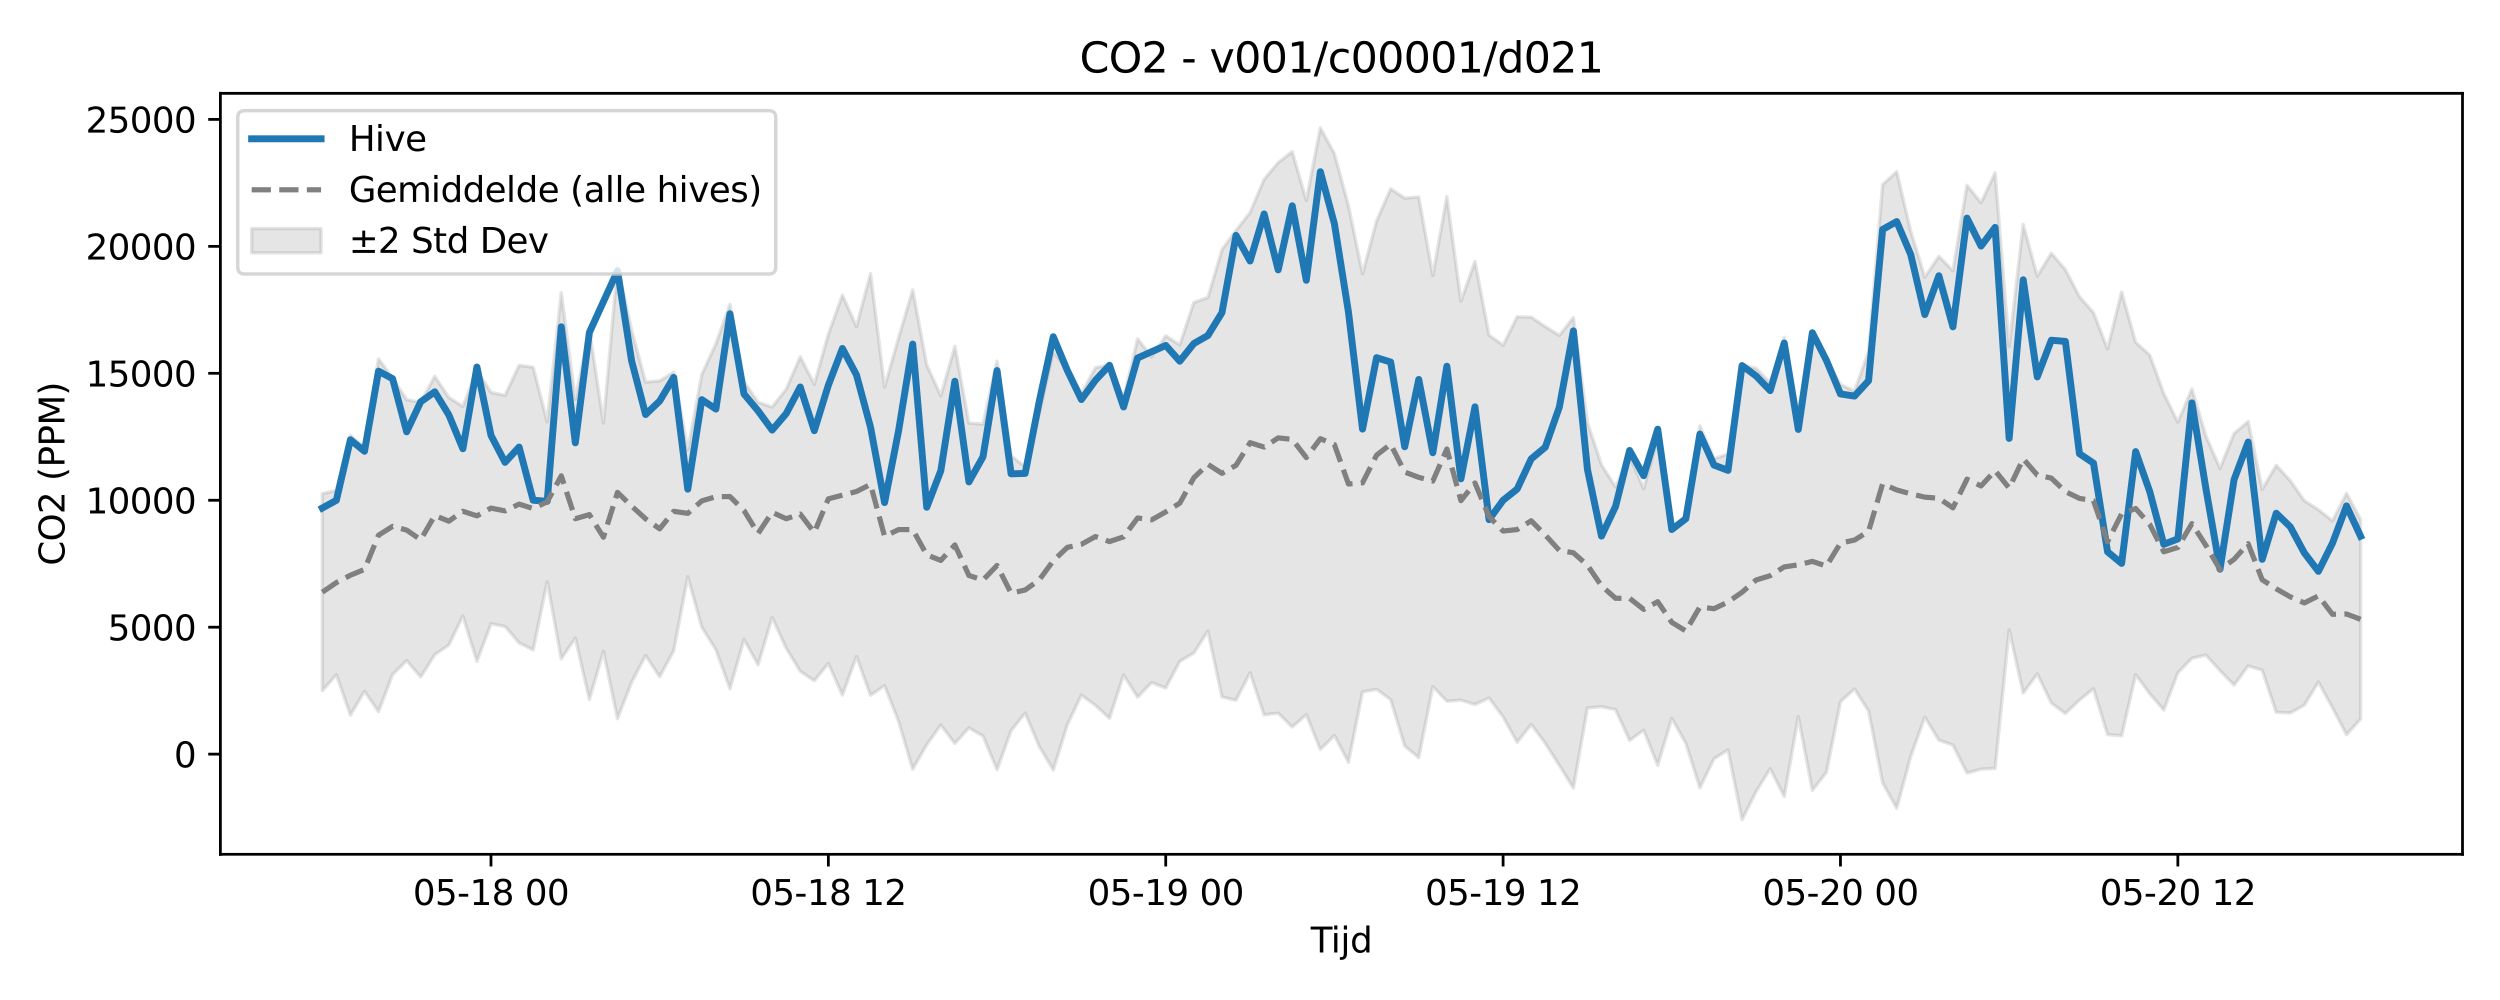 <?xml version="1.0" encoding="utf-8" standalone="no"?>
<!DOCTYPE svg PUBLIC "-//W3C//DTD SVG 1.1//EN"
  "http://www.w3.org/Graphics/SVG/1.1/DTD/svg11.dtd">
<svg xmlns:xlink="http://www.w3.org/1999/xlink" width="720pt" height="288pt" viewBox="0 0 720 288" xmlns="http://www.w3.org/2000/svg" version="1.1">
 <defs>
  <style type="text/css">*{stroke-linejoin: round; stroke-linecap: butt}</style>
 </defs>
 <g id="figure_1">
  <g id="patch_1">
   <path d="M 0 288 
L 720 288 
L 720 0 
L 0 0 
z
" style="fill: #ffffff"/>
  </g>
  <g id="axes_1">
   <g id="patch_2">
    <path d="M 63.47 246.04 
L 709.2 246.04 
L 709.2 26.88 
L 63.47 26.88 
z
" style="fill: #ffffff"/>
   </g>
   <g id="FillBetweenPolyCollection_1">
    <defs>
     <path id="m3f10336389" d="M 92.821 -145.824 
L 92.821 -89.055 
L 96.87 -93.659 
L 100.918 -82.068 
L 104.967 -88.889 
L 109.015 -83.044 
L 113.064 -93.699 
L 117.112 -97.769 
L 121.161 -93.007 
L 125.209 -99.449 
L 129.258 -102.237 
L 133.306 -110.585 
L 137.354 -97.53 
L 141.403 -108.329 
L 145.451 -107.587 
L 149.5 -102.848 
L 153.548 -100.839 
L 157.597 -120.483 
L 161.645 -98.254 
L 165.694 -104.23 
L 169.742 -86.56 
L 173.791 -100.439 
L 177.839 -81.02 
L 181.888 -91.46 
L 185.936 -99.202 
L 189.984 -93.084 
L 194.033 -100.635 
L 198.081 -121.901 
L 202.13 -107.332 
L 206.178 -100.878 
L 210.227 -89.664 
L 214.275 -103.794 
L 218.324 -96.547 
L 222.372 -110.166 
L 226.421 -101.303 
L 230.469 -94.665 
L 234.518 -91.937 
L 238.566 -96.917 
L 242.615 -87.817 
L 246.663 -98.923 
L 250.711 -87.777 
L 254.76 -90.524 
L 258.808 -80.199 
L 262.857 -66.461 
L 266.905 -73.517 
L 270.954 -79.181 
L 275.002 -73.886 
L 279.051 -78.369 
L 283.099 -76.031 
L 287.148 -66.316 
L 291.196 -77.562 
L 295.245 -82.614 
L 299.293 -73.052 
L 303.341 -66.254 
L 307.39 -79.234 
L 311.438 -87.808 
L 315.487 -84.859 
L 319.535 -81.122 
L 323.584 -93.588 
L 327.632 -87.216 
L 331.681 -91.41 
L 335.729 -89.843 
L 339.778 -97.516 
L 343.826 -99.936 
L 347.875 -106.224 
L 351.923 -87.286 
L 355.972 -86.328 
L 360.02 -94.248 
L 364.068 -82.12 
L 368.117 -82.609 
L 372.165 -78.605 
L 376.214 -82.175 
L 380.262 -72.155 
L 384.311 -76.164 
L 388.359 -68.456 
L 392.408 -88.748 
L 396.456 -89.458 
L 400.505 -86.519 
L 404.553 -73.166 
L 408.602 -69.797 
L 412.65 -90.266 
L 416.698 -86.031 
L 420.747 -86.37 
L 424.795 -85.11 
L 428.844 -86.986 
L 432.892 -81.545 
L 436.941 -74.192 
L 440.989 -79.374 
L 445.038 -73.929 
L 449.086 -67.56 
L 453.135 -61.059 
L 457.183 -84.101 
L 461.232 -84.454 
L 465.28 -83.622 
L 469.329 -74.751 
L 473.377 -77.722 
L 477.425 -67.595 
L 481.474 -81.113 
L 485.522 -73.929 
L 489.571 -61.102 
L 493.619 -69.465 
L 497.668 -72.034 
L 501.716 -51.922 
L 505.765 -60.014 
L 509.813 -66.614 
L 513.862 -58.599 
L 517.91 -81.599 
L 521.959 -60.363 
L 526.007 -65.543 
L 530.055 -85.899 
L 534.104 -89.575 
L 538.152 -83.207 
L 542.201 -62.55 
L 546.249 -55.211 
L 550.298 -70.146 
L 554.346 -81.474 
L 558.395 -74.827 
L 562.443 -73.436 
L 566.492 -65.36 
L 570.54 -66.485 
L 574.589 -66.693 
L 578.637 -106.612 
L 582.686 -88.374 
L 586.734 -93.929 
L 590.782 -85.542 
L 594.831 -82.501 
L 598.879 -86.371 
L 602.928 -89.632 
L 606.976 -76.45 
L 611.025 -76.111 
L 615.073 -93.694 
L 619.122 -88.212 
L 623.17 -83.514 
L 627.219 -94.234 
L 631.267 -98.406 
L 635.316 -99.361 
L 639.364 -94.85 
L 643.412 -90.69 
L 647.461 -96.217 
L 651.509 -94.987 
L 655.558 -82.861 
L 659.606 -82.663 
L 663.655 -84.932 
L 667.703 -91.57 
L 671.752 -84.173 
L 675.8 -76.395 
L 679.849 -80.91 
L 679.849 -138.381 
L 679.849 -138.381 
L 675.8 -145.929 
L 671.752 -137.996 
L 667.703 -141.203 
L 663.655 -143.785 
L 659.606 -149.553 
L 655.558 -153.973 
L 651.509 -147.088 
L 647.461 -166.603 
L 643.412 -163.147 
L 639.364 -153.09 
L 635.316 -162.413 
L 631.267 -175.978 
L 627.219 -166.436 
L 623.17 -174.653 
L 619.122 -185.731 
L 615.073 -189.414 
L 611.025 -203.903 
L 606.976 -187.479 
L 602.928 -197.944 
L 598.879 -202.563 
L 594.831 -210.353 
L 590.782 -215.051 
L 586.734 -208.463 
L 582.686 -223.364 
L 578.637 -188.247 
L 574.589 -238.2 
L 570.54 -229.614 
L 566.492 -234.632 
L 562.443 -210.027 
L 558.395 -214.175 
L 554.346 -208.177 
L 550.298 -221.421 
L 546.249 -238.566 
L 542.201 -234.833 
L 538.152 -186.787 
L 534.104 -175.344 
L 530.055 -177.281 
L 526.007 -184.387 
L 521.959 -192.275 
L 517.91 -169.054 
L 513.862 -190.867 
L 509.813 -177.779 
L 505.765 -181.912 
L 501.716 -182.961 
L 497.668 -157.22 
L 493.619 -155.908 
L 489.571 -165.325 
L 485.522 -138.614 
L 481.474 -136.411 
L 477.425 -161.848 
L 473.377 -147.257 
L 469.329 -156.633 
L 465.28 -147.765 
L 461.232 -154.11 
L 457.183 -166.331 
L 453.135 -196.543 
L 449.086 -191.392 
L 445.038 -193.918 
L 440.989 -196.663 
L 436.941 -196.776 
L 432.892 -188.581 
L 428.844 -191.485 
L 424.795 -212.697 
L 420.747 -201.266 
L 416.698 -231.356 
L 412.65 -208.63 
L 408.602 -231.254 
L 404.553 -230.943 
L 400.505 -233.622 
L 396.456 -224.385 
L 392.408 -209.137 
L 388.359 -228.761 
L 384.311 -243.737 
L 380.262 -251.158 
L 376.214 -230.273 
L 372.165 -244.318 
L 368.117 -241.168 
L 364.068 -236.359 
L 360.02 -226.787 
L 355.972 -221.652 
L 351.923 -216.065 
L 347.875 -202.329 
L 343.826 -200.881 
L 339.778 -188.663 
L 335.729 -191.295 
L 331.681 -185.186 
L 327.632 -190.414 
L 323.584 -173.18 
L 319.535 -182.927 
L 315.487 -182.089 
L 311.438 -174.662 
L 307.39 -181.482 
L 303.341 -186.734 
L 299.293 -168.914 
L 295.245 -153.559 
L 291.196 -156.76 
L 287.148 -183.981 
L 283.099 -165.867 
L 279.051 -166.149 
L 275.002 -188.239 
L 270.954 -174.011 
L 266.905 -182.89 
L 262.857 -204.506 
L 258.808 -190.762 
L 254.76 -176.538 
L 250.711 -209.213 
L 246.663 -193.962 
L 242.615 -203.001 
L 238.566 -191.752 
L 234.518 -177.324 
L 230.469 -185.228 
L 226.421 -175.91 
L 222.372 -170.759 
L 218.324 -172.167 
L 214.275 -178.106 
L 210.227 -200.317 
L 206.178 -189.018 
L 202.13 -180.179 
L 198.081 -158.406 
L 194.033 -180.827 
L 189.984 -178.303 
L 185.936 -177.964 
L 181.888 -193.054 
L 177.839 -211.368 
L 173.791 -166.115 
L 169.742 -193.038 
L 165.694 -172.988 
L 161.645 -203.676 
L 157.597 -166.486 
L 153.548 -182.236 
L 149.5 -182.776 
L 145.451 -174.138 
L 141.403 -175.008 
L 137.354 -181.33 
L 133.306 -170.932 
L 129.258 -173.553 
L 125.209 -179.624 
L 121.161 -172.102 
L 117.112 -172.906 
L 113.064 -179.115 
L 109.015 -184.678 
L 104.967 -159.123 
L 100.918 -162.596 
L 96.87 -146.766 
L 92.821 -145.824 
z
" style="stroke: #808080; stroke-opacity: 0.2"/>
    </defs>
    <g clip-path="url(#pfbcd816fb4)">
     <use xlink:href="#m3f10336389" x="0" y="288" style="fill: #808080; fill-opacity: 0.2; stroke: #808080; stroke-opacity: 0.2"/>
    </g>
   </g>
   <g id="matplotlib.axis_1">
    <g id="xtick_1">
     <g id="line2d_1">
      <defs>
       <path id="m9de2eb3d93" d="M 0 0 
L 0 3.5 
" style="stroke: #000000; stroke-width: 0.8"/>
      </defs>
      <g>
       <use xlink:href="#m9de2eb3d93" x="141.403" y="246.04" style="stroke: #000000; stroke-width: 0.8"/>
      </g>
     </g>
     <g id="text_1">
      <!-- 05-18 00 -->
      <g transform="translate(118.922 260.638) scale(0.1 -0.1)">
       <defs>
        <path id="DejaVuSans-30" d="M 2034 4250 
Q 1547 4250 1301 3770 
Q 1056 3291 1056 2328 
Q 1056 1369 1301 889 
Q 1547 409 2034 409 
Q 2525 409 2770 889 
Q 3016 1369 3016 2328 
Q 3016 3291 2770 3770 
Q 2525 4250 2034 4250 
z
M 2034 4750 
Q 2819 4750 3233 4129 
Q 3647 3509 3647 2328 
Q 3647 1150 3233 529 
Q 2819 -91 2034 -91 
Q 1250 -91 836 529 
Q 422 1150 422 2328 
Q 422 3509 836 4129 
Q 1250 4750 2034 4750 
z
" transform="scale(0.016)"/>
        <path id="DejaVuSans-35" d="M 691 4666 
L 3169 4666 
L 3169 4134 
L 1269 4134 
L 1269 2991 
Q 1406 3038 1543 3061 
Q 1681 3084 1819 3084 
Q 2600 3084 3056 2656 
Q 3513 2228 3513 1497 
Q 3513 744 3044 326 
Q 2575 -91 1722 -91 
Q 1428 -91 1123 -41 
Q 819 9 494 109 
L 494 744 
Q 775 591 1075 516 
Q 1375 441 1709 441 
Q 2250 441 2565 725 
Q 2881 1009 2881 1497 
Q 2881 1984 2565 2268 
Q 2250 2553 1709 2553 
Q 1456 2553 1204 2497 
Q 953 2441 691 2322 
L 691 4666 
z
" transform="scale(0.016)"/>
        <path id="DejaVuSans-2d" d="M 313 2009 
L 1997 2009 
L 1997 1497 
L 313 1497 
L 313 2009 
z
" transform="scale(0.016)"/>
        <path id="DejaVuSans-31" d="M 794 531 
L 1825 531 
L 1825 4091 
L 703 3866 
L 703 4441 
L 1819 4666 
L 2450 4666 
L 2450 531 
L 3481 531 
L 3481 0 
L 794 0 
L 794 531 
z
" transform="scale(0.016)"/>
        <path id="DejaVuSans-38" d="M 2034 2216 
Q 1584 2216 1326 1975 
Q 1069 1734 1069 1313 
Q 1069 891 1326 650 
Q 1584 409 2034 409 
Q 2484 409 2743 651 
Q 3003 894 3003 1313 
Q 3003 1734 2745 1975 
Q 2488 2216 2034 2216 
z
M 1403 2484 
Q 997 2584 770 2862 
Q 544 3141 544 3541 
Q 544 4100 942 4425 
Q 1341 4750 2034 4750 
Q 2731 4750 3128 4425 
Q 3525 4100 3525 3541 
Q 3525 3141 3298 2862 
Q 3072 2584 2669 2484 
Q 3125 2378 3379 2068 
Q 3634 1759 3634 1313 
Q 3634 634 3220 271 
Q 2806 -91 2034 -91 
Q 1263 -91 848 271 
Q 434 634 434 1313 
Q 434 1759 690 2068 
Q 947 2378 1403 2484 
z
M 1172 3481 
Q 1172 3119 1398 2916 
Q 1625 2713 2034 2713 
Q 2441 2713 2670 2916 
Q 2900 3119 2900 3481 
Q 2900 3844 2670 4047 
Q 2441 4250 2034 4250 
Q 1625 4250 1398 4047 
Q 1172 3844 1172 3481 
z
" transform="scale(0.016)"/>
        <path id="DejaVuSans-20" transform="scale(0.016)"/>
       </defs>
       <use xlink:href="#DejaVuSans-30"/>
       <use xlink:href="#DejaVuSans-35" transform="translate(63.623 0)"/>
       <use xlink:href="#DejaVuSans-2d" transform="translate(127.246 0)"/>
       <use xlink:href="#DejaVuSans-31" transform="translate(163.33 0)"/>
       <use xlink:href="#DejaVuSans-38" transform="translate(226.953 0)"/>
       <use xlink:href="#DejaVuSans-20" transform="translate(290.576 0)"/>
       <use xlink:href="#DejaVuSans-30" transform="translate(322.363 0)"/>
       <use xlink:href="#DejaVuSans-30" transform="translate(385.986 0)"/>
      </g>
     </g>
    </g>
    <g id="xtick_2">
     <g id="line2d_2">
      <g>
       <use xlink:href="#m9de2eb3d93" x="238.566" y="246.04" style="stroke: #000000; stroke-width: 0.8"/>
      </g>
     </g>
     <g id="text_2">
      <!-- 05-18 12 -->
      <g transform="translate(216.086 260.638) scale(0.1 -0.1)">
       <defs>
        <path id="DejaVuSans-32" d="M 1228 531 
L 3431 531 
L 3431 0 
L 469 0 
L 469 531 
Q 828 903 1448 1529 
Q 2069 2156 2228 2338 
Q 2531 2678 2651 2914 
Q 2772 3150 2772 3378 
Q 2772 3750 2511 3984 
Q 2250 4219 1831 4219 
Q 1534 4219 1204 4116 
Q 875 4013 500 3803 
L 500 4441 
Q 881 4594 1212 4672 
Q 1544 4750 1819 4750 
Q 2544 4750 2975 4387 
Q 3406 4025 3406 3419 
Q 3406 3131 3298 2873 
Q 3191 2616 2906 2266 
Q 2828 2175 2409 1742 
Q 1991 1309 1228 531 
z
" transform="scale(0.016)"/>
       </defs>
       <use xlink:href="#DejaVuSans-30"/>
       <use xlink:href="#DejaVuSans-35" transform="translate(63.623 0)"/>
       <use xlink:href="#DejaVuSans-2d" transform="translate(127.246 0)"/>
       <use xlink:href="#DejaVuSans-31" transform="translate(163.33 0)"/>
       <use xlink:href="#DejaVuSans-38" transform="translate(226.953 0)"/>
       <use xlink:href="#DejaVuSans-20" transform="translate(290.576 0)"/>
       <use xlink:href="#DejaVuSans-31" transform="translate(322.363 0)"/>
       <use xlink:href="#DejaVuSans-32" transform="translate(385.986 0)"/>
      </g>
     </g>
    </g>
    <g id="xtick_3">
     <g id="line2d_3">
      <g>
       <use xlink:href="#m9de2eb3d93" x="335.729" y="246.04" style="stroke: #000000; stroke-width: 0.8"/>
      </g>
     </g>
     <g id="text_3">
      <!-- 05-19 00 -->
      <g transform="translate(313.249 260.638) scale(0.1 -0.1)">
       <defs>
        <path id="DejaVuSans-39" d="M 703 97 
L 703 672 
Q 941 559 1184 500 
Q 1428 441 1663 441 
Q 2288 441 2617 861 
Q 2947 1281 2994 2138 
Q 2813 1869 2534 1725 
Q 2256 1581 1919 1581 
Q 1219 1581 811 2004 
Q 403 2428 403 3163 
Q 403 3881 828 4315 
Q 1253 4750 1959 4750 
Q 2769 4750 3195 4129 
Q 3622 3509 3622 2328 
Q 3622 1225 3098 567 
Q 2575 -91 1691 -91 
Q 1453 -91 1209 -44 
Q 966 3 703 97 
z
M 1959 2075 
Q 2384 2075 2632 2365 
Q 2881 2656 2881 3163 
Q 2881 3666 2632 3958 
Q 2384 4250 1959 4250 
Q 1534 4250 1286 3958 
Q 1038 3666 1038 3163 
Q 1038 2656 1286 2365 
Q 1534 2075 1959 2075 
z
" transform="scale(0.016)"/>
       </defs>
       <use xlink:href="#DejaVuSans-30"/>
       <use xlink:href="#DejaVuSans-35" transform="translate(63.623 0)"/>
       <use xlink:href="#DejaVuSans-2d" transform="translate(127.246 0)"/>
       <use xlink:href="#DejaVuSans-31" transform="translate(163.33 0)"/>
       <use xlink:href="#DejaVuSans-39" transform="translate(226.953 0)"/>
       <use xlink:href="#DejaVuSans-20" transform="translate(290.576 0)"/>
       <use xlink:href="#DejaVuSans-30" transform="translate(322.363 0)"/>
       <use xlink:href="#DejaVuSans-30" transform="translate(385.986 0)"/>
      </g>
     </g>
    </g>
    <g id="xtick_4">
     <g id="line2d_4">
      <g>
       <use xlink:href="#m9de2eb3d93" x="432.892" y="246.04" style="stroke: #000000; stroke-width: 0.8"/>
      </g>
     </g>
     <g id="text_4">
      <!-- 05-19 12 -->
      <g transform="translate(410.412 260.638) scale(0.1 -0.1)">
       <use xlink:href="#DejaVuSans-30"/>
       <use xlink:href="#DejaVuSans-35" transform="translate(63.623 0)"/>
       <use xlink:href="#DejaVuSans-2d" transform="translate(127.246 0)"/>
       <use xlink:href="#DejaVuSans-31" transform="translate(163.33 0)"/>
       <use xlink:href="#DejaVuSans-39" transform="translate(226.953 0)"/>
       <use xlink:href="#DejaVuSans-20" transform="translate(290.576 0)"/>
       <use xlink:href="#DejaVuSans-31" transform="translate(322.363 0)"/>
       <use xlink:href="#DejaVuSans-32" transform="translate(385.986 0)"/>
      </g>
     </g>
    </g>
    <g id="xtick_5">
     <g id="line2d_5">
      <g>
       <use xlink:href="#m9de2eb3d93" x="530.055" y="246.04" style="stroke: #000000; stroke-width: 0.8"/>
      </g>
     </g>
     <g id="text_5">
      <!-- 05-20 00 -->
      <g transform="translate(507.575 260.638) scale(0.1 -0.1)">
       <use xlink:href="#DejaVuSans-30"/>
       <use xlink:href="#DejaVuSans-35" transform="translate(63.623 0)"/>
       <use xlink:href="#DejaVuSans-2d" transform="translate(127.246 0)"/>
       <use xlink:href="#DejaVuSans-32" transform="translate(163.33 0)"/>
       <use xlink:href="#DejaVuSans-30" transform="translate(226.953 0)"/>
       <use xlink:href="#DejaVuSans-20" transform="translate(290.576 0)"/>
       <use xlink:href="#DejaVuSans-30" transform="translate(322.363 0)"/>
       <use xlink:href="#DejaVuSans-30" transform="translate(385.986 0)"/>
      </g>
     </g>
    </g>
    <g id="xtick_6">
     <g id="line2d_6">
      <g>
       <use xlink:href="#m9de2eb3d93" x="627.219" y="246.04" style="stroke: #000000; stroke-width: 0.8"/>
      </g>
     </g>
     <g id="text_6">
      <!-- 05-20 12 -->
      <g transform="translate(604.738 260.638) scale(0.1 -0.1)">
       <use xlink:href="#DejaVuSans-30"/>
       <use xlink:href="#DejaVuSans-35" transform="translate(63.623 0)"/>
       <use xlink:href="#DejaVuSans-2d" transform="translate(127.246 0)"/>
       <use xlink:href="#DejaVuSans-32" transform="translate(163.33 0)"/>
       <use xlink:href="#DejaVuSans-30" transform="translate(226.953 0)"/>
       <use xlink:href="#DejaVuSans-20" transform="translate(290.576 0)"/>
       <use xlink:href="#DejaVuSans-31" transform="translate(322.363 0)"/>
       <use xlink:href="#DejaVuSans-32" transform="translate(385.986 0)"/>
      </g>
     </g>
    </g>
    <g id="text_7">
     <!-- Tijd -->
     <g transform="translate(377.485 274.317) scale(0.1 -0.1)">
      <defs>
       <path id="DejaVuSans-54" d="M -19 4666 
L 3928 4666 
L 3928 4134 
L 2272 4134 
L 2272 0 
L 1638 0 
L 1638 4134 
L -19 4134 
L -19 4666 
z
" transform="scale(0.016)"/>
       <path id="DejaVuSans-69" d="M 603 3500 
L 1178 3500 
L 1178 0 
L 603 0 
L 603 3500 
z
M 603 4863 
L 1178 4863 
L 1178 4134 
L 603 4134 
L 603 4863 
z
" transform="scale(0.016)"/>
       <path id="DejaVuSans-6a" d="M 603 3500 
L 1178 3500 
L 1178 -63 
Q 1178 -731 923 -1031 
Q 669 -1331 103 -1331 
L -116 -1331 
L -116 -844 
L 38 -844 
Q 366 -844 484 -692 
Q 603 -541 603 -63 
L 603 3500 
z
M 603 4863 
L 1178 4863 
L 1178 4134 
L 603 4134 
L 603 4863 
z
" transform="scale(0.016)"/>
       <path id="DejaVuSans-64" d="M 2906 2969 
L 2906 4863 
L 3481 4863 
L 3481 0 
L 2906 0 
L 2906 525 
Q 2725 213 2448 61 
Q 2172 -91 1784 -91 
Q 1150 -91 751 415 
Q 353 922 353 1747 
Q 353 2572 751 3078 
Q 1150 3584 1784 3584 
Q 2172 3584 2448 3432 
Q 2725 3281 2906 2969 
z
M 947 1747 
Q 947 1113 1208 752 
Q 1469 391 1925 391 
Q 2381 391 2643 752 
Q 2906 1113 2906 1747 
Q 2906 2381 2643 2742 
Q 2381 3103 1925 3103 
Q 1469 3103 1208 2742 
Q 947 2381 947 1747 
z
" transform="scale(0.016)"/>
      </defs>
      <use xlink:href="#DejaVuSans-54"/>
      <use xlink:href="#DejaVuSans-69" transform="translate(57.959 0)"/>
      <use xlink:href="#DejaVuSans-6a" transform="translate(85.742 0)"/>
      <use xlink:href="#DejaVuSans-64" transform="translate(113.525 0)"/>
     </g>
    </g>
   </g>
   <g id="matplotlib.axis_2">
    <g id="ytick_1">
     <g id="line2d_7">
      <defs>
       <path id="mffd1142ee3" d="M 0 0 
L -3.5 0 
" style="stroke: #000000; stroke-width: 0.8"/>
      </defs>
      <g>
       <use xlink:href="#mffd1142ee3" x="63.47" y="217.197" style="stroke: #000000; stroke-width: 0.8"/>
      </g>
     </g>
     <g id="text_8">
      <!-- 0 -->
      <g transform="translate(50.108 220.996) scale(0.1 -0.1)">
       <use xlink:href="#DejaVuSans-30"/>
      </g>
     </g>
    </g>
    <g id="ytick_2">
     <g id="line2d_8">
      <g>
       <use xlink:href="#mffd1142ee3" x="63.47" y="180.635" style="stroke: #000000; stroke-width: 0.8"/>
      </g>
     </g>
     <g id="text_9">
      <!-- 5000 -->
      <g transform="translate(31.02 184.434) scale(0.1 -0.1)">
       <use xlink:href="#DejaVuSans-35"/>
       <use xlink:href="#DejaVuSans-30" transform="translate(63.623 0)"/>
       <use xlink:href="#DejaVuSans-30" transform="translate(127.246 0)"/>
       <use xlink:href="#DejaVuSans-30" transform="translate(190.869 0)"/>
      </g>
     </g>
    </g>
    <g id="ytick_3">
     <g id="line2d_9">
      <g>
       <use xlink:href="#mffd1142ee3" x="63.47" y="144.074" style="stroke: #000000; stroke-width: 0.8"/>
      </g>
     </g>
     <g id="text_10">
      <!-- 10000 -->
      <g transform="translate(24.657 147.873) scale(0.1 -0.1)">
       <use xlink:href="#DejaVuSans-31"/>
       <use xlink:href="#DejaVuSans-30" transform="translate(63.623 0)"/>
       <use xlink:href="#DejaVuSans-30" transform="translate(127.246 0)"/>
       <use xlink:href="#DejaVuSans-30" transform="translate(190.869 0)"/>
       <use xlink:href="#DejaVuSans-30" transform="translate(254.492 0)"/>
      </g>
     </g>
    </g>
    <g id="ytick_4">
     <g id="line2d_10">
      <g>
       <use xlink:href="#mffd1142ee3" x="63.47" y="107.512" style="stroke: #000000; stroke-width: 0.8"/>
      </g>
     </g>
     <g id="text_11">
      <!-- 15000 -->
      <g transform="translate(24.657 111.312) scale(0.1 -0.1)">
       <use xlink:href="#DejaVuSans-31"/>
       <use xlink:href="#DejaVuSans-35" transform="translate(63.623 0)"/>
       <use xlink:href="#DejaVuSans-30" transform="translate(127.246 0)"/>
       <use xlink:href="#DejaVuSans-30" transform="translate(190.869 0)"/>
       <use xlink:href="#DejaVuSans-30" transform="translate(254.492 0)"/>
      </g>
     </g>
    </g>
    <g id="ytick_5">
     <g id="line2d_11">
      <g>
       <use xlink:href="#mffd1142ee3" x="63.47" y="70.951" style="stroke: #000000; stroke-width: 0.8"/>
      </g>
     </g>
     <g id="text_12">
      <!-- 20000 -->
      <g transform="translate(24.657 74.75) scale(0.1 -0.1)">
       <use xlink:href="#DejaVuSans-32"/>
       <use xlink:href="#DejaVuSans-30" transform="translate(63.623 0)"/>
       <use xlink:href="#DejaVuSans-30" transform="translate(127.246 0)"/>
       <use xlink:href="#DejaVuSans-30" transform="translate(190.869 0)"/>
       <use xlink:href="#DejaVuSans-30" transform="translate(254.492 0)"/>
      </g>
     </g>
    </g>
    <g id="ytick_6">
     <g id="line2d_12">
      <g>
       <use xlink:href="#mffd1142ee3" x="63.47" y="34.39" style="stroke: #000000; stroke-width: 0.8"/>
      </g>
     </g>
     <g id="text_13">
      <!-- 25000 -->
      <g transform="translate(24.657 38.189) scale(0.1 -0.1)">
       <use xlink:href="#DejaVuSans-32"/>
       <use xlink:href="#DejaVuSans-35" transform="translate(63.623 0)"/>
       <use xlink:href="#DejaVuSans-30" transform="translate(127.246 0)"/>
       <use xlink:href="#DejaVuSans-30" transform="translate(190.869 0)"/>
       <use xlink:href="#DejaVuSans-30" transform="translate(254.492 0)"/>
      </g>
     </g>
    </g>
    <g id="text_14">
     <!-- CO2 (PPM) -->
     <g transform="translate(18.578 162.903) rotate(-90) scale(0.1 -0.1)">
      <defs>
       <path id="DejaVuSans-43" d="M 4122 4306 
L 4122 3641 
Q 3803 3938 3442 4084 
Q 3081 4231 2675 4231 
Q 1875 4231 1450 3742 
Q 1025 3253 1025 2328 
Q 1025 1406 1450 917 
Q 1875 428 2675 428 
Q 3081 428 3442 575 
Q 3803 722 4122 1019 
L 4122 359 
Q 3791 134 3420 21 
Q 3050 -91 2638 -91 
Q 1578 -91 968 557 
Q 359 1206 359 2328 
Q 359 3453 968 4101 
Q 1578 4750 2638 4750 
Q 3056 4750 3426 4639 
Q 3797 4528 4122 4306 
z
" transform="scale(0.016)"/>
       <path id="DejaVuSans-4f" d="M 2522 4238 
Q 1834 4238 1429 3725 
Q 1025 3213 1025 2328 
Q 1025 1447 1429 934 
Q 1834 422 2522 422 
Q 3209 422 3611 934 
Q 4013 1447 4013 2328 
Q 4013 3213 3611 3725 
Q 3209 4238 2522 4238 
z
M 2522 4750 
Q 3503 4750 4090 4092 
Q 4678 3434 4678 2328 
Q 4678 1225 4090 567 
Q 3503 -91 2522 -91 
Q 1538 -91 948 565 
Q 359 1222 359 2328 
Q 359 3434 948 4092 
Q 1538 4750 2522 4750 
z
" transform="scale(0.016)"/>
       <path id="DejaVuSans-28" d="M 1984 4856 
Q 1566 4138 1362 3434 
Q 1159 2731 1159 2009 
Q 1159 1288 1364 580 
Q 1569 -128 1984 -844 
L 1484 -844 
Q 1016 -109 783 600 
Q 550 1309 550 2009 
Q 550 2706 781 3412 
Q 1013 4119 1484 4856 
L 1984 4856 
z
" transform="scale(0.016)"/>
       <path id="DejaVuSans-50" d="M 1259 4147 
L 1259 2394 
L 2053 2394 
Q 2494 2394 2734 2622 
Q 2975 2850 2975 3272 
Q 2975 3691 2734 3919 
Q 2494 4147 2053 4147 
L 1259 4147 
z
M 628 4666 
L 2053 4666 
Q 2838 4666 3239 4311 
Q 3641 3956 3641 3272 
Q 3641 2581 3239 2228 
Q 2838 1875 2053 1875 
L 1259 1875 
L 1259 0 
L 628 0 
L 628 4666 
z
" transform="scale(0.016)"/>
       <path id="DejaVuSans-4d" d="M 628 4666 
L 1569 4666 
L 2759 1491 
L 3956 4666 
L 4897 4666 
L 4897 0 
L 4281 0 
L 4281 4097 
L 3078 897 
L 2444 897 
L 1241 4097 
L 1241 0 
L 628 0 
L 628 4666 
z
" transform="scale(0.016)"/>
       <path id="DejaVuSans-29" d="M 513 4856 
L 1013 4856 
Q 1481 4119 1714 3412 
Q 1947 2706 1947 2009 
Q 1947 1309 1714 600 
Q 1481 -109 1013 -844 
L 513 -844 
Q 928 -128 1133 580 
Q 1338 1288 1338 2009 
Q 1338 2731 1133 3434 
Q 928 4138 513 4856 
z
" transform="scale(0.016)"/>
      </defs>
      <use xlink:href="#DejaVuSans-43"/>
      <use xlink:href="#DejaVuSans-4f" transform="translate(69.824 0)"/>
      <use xlink:href="#DejaVuSans-32" transform="translate(148.535 0)"/>
      <use xlink:href="#DejaVuSans-20" transform="translate(212.158 0)"/>
      <use xlink:href="#DejaVuSans-28" transform="translate(243.945 0)"/>
      <use xlink:href="#DejaVuSans-50" transform="translate(282.959 0)"/>
      <use xlink:href="#DejaVuSans-50" transform="translate(343.262 0)"/>
      <use xlink:href="#DejaVuSans-4d" transform="translate(403.564 0)"/>
      <use xlink:href="#DejaVuSans-29" transform="translate(489.844 0)"/>
     </g>
    </g>
   </g>
   <g id="line2d_13">
    <path d="M 92.821 146.319 
L 96.87 144.099 
L 100.918 126.654 
L 104.967 129.956 
L 109.015 106.896 
L 113.064 109.06 
L 117.112 124.355 
L 121.161 115.727 
L 125.209 112.848 
L 129.258 119.475 
L 133.306 129.24 
L 137.354 105.709 
L 141.403 125.386 
L 145.451 133.152 
L 149.5 128.76 
L 153.548 144.069 
L 157.597 144.366 
L 161.645 94.114 
L 165.694 127.524 
L 169.742 95.74 
L 177.839 77.993 
L 181.888 103.853 
L 185.936 119.384 
L 189.984 115.494 
L 194.033 108.704 
L 198.081 140.878 
L 202.13 115.103 
L 206.178 117.808 
L 210.227 90.377 
L 214.275 113.467 
L 218.324 118.322 
L 222.372 123.859 
L 226.421 119.12 
L 230.469 111.459 
L 234.518 124.031 
L 238.566 110.935 
L 242.615 100.357 
L 246.663 107.968 
L 250.711 123.022 
L 254.76 144.739 
L 258.808 123.98 
L 262.857 99.099 
L 266.905 146.088 
L 270.954 135.57 
L 275.002 109.801 
L 279.051 138.787 
L 283.099 131.559 
L 287.148 106.73 
L 291.196 136.462 
L 295.245 136.342 
L 299.293 115.671 
L 303.341 96.988 
L 307.39 106.681 
L 311.438 115.069 
L 315.487 109.514 
L 319.535 105.202 
L 323.584 117.204 
L 327.632 103.096 
L 335.729 99.488 
L 339.778 104.02 
L 343.826 98.933 
L 347.875 96.625 
L 351.923 90.046 
L 355.972 67.797 
L 360.02 75.17 
L 364.068 61.621 
L 368.117 77.719 
L 372.165 59.27 
L 376.214 80.728 
L 380.262 49.463 
L 384.311 64.451 
L 388.359 89.9 
L 392.408 123.573 
L 396.456 103.011 
L 400.505 104.276 
L 404.553 128.664 
L 408.602 109.284 
L 412.65 130.385 
L 416.698 105.48 
L 420.747 137.888 
L 424.795 117.172 
L 428.844 149.657 
L 432.892 144.076 
L 436.941 140.849 
L 440.989 132.159 
L 445.038 128.794 
L 449.086 117.25 
L 453.135 95.294 
L 457.183 135.172 
L 461.232 154.396 
L 465.28 145.84 
L 469.329 129.727 
L 473.377 137.003 
L 477.425 123.612 
L 481.474 152.502 
L 485.522 149.387 
L 489.571 125.021 
L 493.619 133.937 
L 497.668 135.475 
L 501.716 105.282 
L 505.765 108.292 
L 509.813 112.492 
L 513.862 98.796 
L 517.91 123.68 
L 521.959 95.837 
L 526.007 103.791 
L 530.055 113.455 
L 534.104 114.076 
L 538.152 109.643 
L 542.201 66.076 
L 546.249 63.814 
L 550.298 73.328 
L 554.346 90.599 
L 558.395 79.421 
L 562.443 94.127 
L 566.492 62.813 
L 570.54 70.871 
L 574.589 65.494 
L 578.637 126.261 
L 582.686 80.589 
L 586.734 108.548 
L 590.782 97.985 
L 594.831 98.321 
L 598.879 130.663 
L 602.928 133.386 
L 606.976 158.918 
L 611.025 162.256 
L 615.073 130.064 
L 619.122 141.562 
L 623.17 156.768 
L 627.219 155.199 
L 631.267 116.024 
L 635.316 140.813 
L 639.364 163.927 
L 643.412 138.127 
L 647.461 127.318 
L 651.509 161.09 
L 655.558 147.81 
L 659.606 151.725 
L 663.655 159.25 
L 667.703 164.548 
L 671.752 156.439 
L 675.8 145.697 
L 679.849 154.439 
L 679.849 154.439 
" clip-path="url(#pfbcd816fb4)" style="fill: none; stroke: #1f77b4; stroke-width: 2; stroke-linecap: square"/>
   </g>
   <g id="line2d_14">
    <path d="M 92.821 170.56 
L 96.87 167.788 
L 100.918 165.668 
L 104.967 163.994 
L 109.015 154.139 
L 113.064 151.593 
L 117.112 152.662 
L 121.161 155.446 
L 125.209 148.464 
L 129.258 150.105 
L 133.306 147.241 
L 137.354 148.57 
L 141.403 146.331 
L 145.451 147.138 
L 149.5 145.188 
L 153.548 146.463 
L 157.597 144.516 
L 161.645 137.035 
L 165.694 149.391 
L 169.742 148.201 
L 173.791 154.723 
L 177.839 141.806 
L 181.888 145.743 
L 185.936 149.417 
L 189.984 152.307 
L 194.033 147.269 
L 198.081 147.846 
L 202.13 144.245 
L 206.178 143.052 
L 210.227 143.009 
L 214.275 147.05 
L 218.324 153.643 
L 222.372 147.538 
L 226.421 149.394 
L 230.469 148.053 
L 234.518 153.37 
L 238.566 143.665 
L 246.663 141.557 
L 250.711 139.505 
L 254.76 154.469 
L 258.808 152.52 
L 262.857 152.516 
L 266.905 159.796 
L 270.954 161.404 
L 275.002 156.937 
L 279.051 165.741 
L 283.099 167.051 
L 287.148 162.851 
L 291.196 170.839 
L 295.245 169.914 
L 299.293 167.017 
L 303.341 161.506 
L 307.39 157.642 
L 311.438 156.765 
L 315.487 154.526 
L 319.535 155.976 
L 323.584 154.616 
L 327.632 149.185 
L 331.681 149.702 
L 335.729 147.431 
L 339.778 144.91 
L 343.826 137.591 
L 347.875 133.724 
L 351.923 136.325 
L 355.972 134.01 
L 360.02 127.483 
L 364.068 128.761 
L 368.117 126.111 
L 372.165 126.539 
L 376.214 131.776 
L 380.262 126.343 
L 384.311 128.05 
L 388.359 139.391 
L 392.408 139.058 
L 396.456 131.078 
L 400.505 127.929 
L 404.553 135.946 
L 408.602 137.475 
L 412.65 138.552 
L 416.698 129.307 
L 420.747 144.182 
L 424.795 139.097 
L 428.844 148.764 
L 432.892 152.937 
L 436.941 152.516 
L 440.989 149.982 
L 445.038 154.077 
L 449.086 158.524 
L 453.135 159.199 
L 457.183 162.784 
L 461.232 168.718 
L 465.28 172.306 
L 469.329 172.308 
L 473.377 175.511 
L 477.425 173.278 
L 481.474 179.238 
L 485.522 181.728 
L 489.571 174.786 
L 493.619 175.313 
L 497.668 173.373 
L 501.716 170.558 
L 505.765 167.037 
L 509.813 165.803 
L 513.862 163.267 
L 517.91 162.673 
L 521.959 161.681 
L 526.007 163.035 
L 530.055 156.41 
L 534.104 155.54 
L 538.152 153.003 
L 542.201 139.308 
L 546.249 141.111 
L 550.298 142.216 
L 554.346 143.174 
L 558.395 143.499 
L 562.443 146.268 
L 566.492 138.004 
L 570.54 139.951 
L 574.589 135.554 
L 578.637 140.571 
L 582.686 132.131 
L 586.734 136.804 
L 590.782 137.704 
L 594.831 141.573 
L 598.879 143.533 
L 602.928 144.212 
L 606.976 156.036 
L 611.025 147.993 
L 615.073 146.446 
L 619.122 151.028 
L 623.17 158.917 
L 627.219 157.665 
L 631.267 150.808 
L 635.316 157.113 
L 639.364 164.03 
L 643.412 161.082 
L 647.461 156.59 
L 651.509 166.963 
L 655.558 169.583 
L 659.606 171.892 
L 663.655 173.641 
L 667.703 171.613 
L 671.752 176.915 
L 675.8 176.838 
L 679.849 178.355 
L 679.849 178.355 
" clip-path="url(#pfbcd816fb4)" style="fill: none; stroke-dasharray: 5.55,2.4; stroke-dashoffset: 0; stroke: #808080; stroke-width: 1.5"/>
   </g>
   <g id="patch_3">
    <path d="M 63.47 246.04 
L 63.47 26.88 
" style="fill: none; stroke: #000000; stroke-width: 0.8; stroke-linejoin: miter; stroke-linecap: square"/>
   </g>
   <g id="patch_4">
    <path d="M 709.2 246.04 
L 709.2 26.88 
" style="fill: none; stroke: #000000; stroke-width: 0.8; stroke-linejoin: miter; stroke-linecap: square"/>
   </g>
   <g id="patch_5">
    <path d="M 63.47 246.04 
L 709.2 246.04 
" style="fill: none; stroke: #000000; stroke-width: 0.8; stroke-linejoin: miter; stroke-linecap: square"/>
   </g>
   <g id="patch_6">
    <path d="M 63.47 26.88 
L 709.2 26.88 
" style="fill: none; stroke: #000000; stroke-width: 0.8; stroke-linejoin: miter; stroke-linecap: square"/>
   </g>
   <g id="text_15">
    <!-- CO2 - v001/c00001/d021 -->
    <g transform="translate(310.932 20.88) scale(0.12 -0.12)">
     <defs>
      <path id="DejaVuSans-76" d="M 191 3500 
L 800 3500 
L 1894 563 
L 2988 3500 
L 3597 3500 
L 2284 0 
L 1503 0 
L 191 3500 
z
" transform="scale(0.016)"/>
      <path id="DejaVuSans-2f" d="M 1625 4666 
L 2156 4666 
L 531 -594 
L 0 -594 
L 1625 4666 
z
" transform="scale(0.016)"/>
      <path id="DejaVuSans-63" d="M 3122 3366 
L 3122 2828 
Q 2878 2963 2633 3030 
Q 2388 3097 2138 3097 
Q 1578 3097 1268 2742 
Q 959 2388 959 1747 
Q 959 1106 1268 751 
Q 1578 397 2138 397 
Q 2388 397 2633 464 
Q 2878 531 3122 666 
L 3122 134 
Q 2881 22 2623 -34 
Q 2366 -91 2075 -91 
Q 1284 -91 818 406 
Q 353 903 353 1747 
Q 353 2603 823 3093 
Q 1294 3584 2113 3584 
Q 2378 3584 2631 3529 
Q 2884 3475 3122 3366 
z
" transform="scale(0.016)"/>
     </defs>
     <use xlink:href="#DejaVuSans-43"/>
     <use xlink:href="#DejaVuSans-4f" transform="translate(69.824 0)"/>
     <use xlink:href="#DejaVuSans-32" transform="translate(148.535 0)"/>
     <use xlink:href="#DejaVuSans-20" transform="translate(212.158 0)"/>
     <use xlink:href="#DejaVuSans-2d" transform="translate(243.945 0)"/>
     <use xlink:href="#DejaVuSans-20" transform="translate(280.029 0)"/>
     <use xlink:href="#DejaVuSans-76" transform="translate(311.816 0)"/>
     <use xlink:href="#DejaVuSans-30" transform="translate(370.996 0)"/>
     <use xlink:href="#DejaVuSans-30" transform="translate(434.619 0)"/>
     <use xlink:href="#DejaVuSans-31" transform="translate(498.242 0)"/>
     <use xlink:href="#DejaVuSans-2f" transform="translate(561.865 0)"/>
     <use xlink:href="#DejaVuSans-63" transform="translate(595.557 0)"/>
     <use xlink:href="#DejaVuSans-30" transform="translate(650.537 0)"/>
     <use xlink:href="#DejaVuSans-30" transform="translate(714.16 0)"/>
     <use xlink:href="#DejaVuSans-30" transform="translate(777.783 0)"/>
     <use xlink:href="#DejaVuSans-30" transform="translate(841.406 0)"/>
     <use xlink:href="#DejaVuSans-31" transform="translate(905.029 0)"/>
     <use xlink:href="#DejaVuSans-2f" transform="translate(968.652 0)"/>
     <use xlink:href="#DejaVuSans-64" transform="translate(1002.344 0)"/>
     <use xlink:href="#DejaVuSans-30" transform="translate(1065.82 0)"/>
     <use xlink:href="#DejaVuSans-32" transform="translate(1129.443 0)"/>
     <use xlink:href="#DejaVuSans-31" transform="translate(1193.066 0)"/>
    </g>
   </g>
   <g id="legend_1">
    <g id="patch_7">
     <path d="M 70.47 78.914 
L 221.414 78.914 
Q 223.414 78.914 223.414 76.914 
L 223.414 33.88 
Q 223.414 31.88 221.414 31.88 
L 70.47 31.88 
Q 68.47 31.88 68.47 33.88 
L 68.47 76.914 
Q 68.47 78.914 70.47 78.914 
z
" style="fill: #ffffff; opacity: 0.8; stroke: #cccccc; stroke-linejoin: miter"/>
    </g>
    <g id="line2d_15">
     <path d="M 72.47 39.978 
L 82.47 39.978 
L 92.47 39.978 
" style="fill: none; stroke: #1f77b4; stroke-width: 2; stroke-linecap: square"/>
    </g>
    <g id="text_16">
     <!-- Hive -->
     <g transform="translate(100.47 43.478) scale(0.1 -0.1)">
      <defs>
       <path id="DejaVuSans-48" d="M 628 4666 
L 1259 4666 
L 1259 2753 
L 3553 2753 
L 3553 4666 
L 4184 4666 
L 4184 0 
L 3553 0 
L 3553 2222 
L 1259 2222 
L 1259 0 
L 628 0 
L 628 4666 
z
" transform="scale(0.016)"/>
       <path id="DejaVuSans-65" d="M 3597 1894 
L 3597 1613 
L 953 1613 
Q 991 1019 1311 708 
Q 1631 397 2203 397 
Q 2534 397 2845 478 
Q 3156 559 3463 722 
L 3463 178 
Q 3153 47 2828 -22 
Q 2503 -91 2169 -91 
Q 1331 -91 842 396 
Q 353 884 353 1716 
Q 353 2575 817 3079 
Q 1281 3584 2069 3584 
Q 2775 3584 3186 3129 
Q 3597 2675 3597 1894 
z
M 3022 2063 
Q 3016 2534 2758 2815 
Q 2500 3097 2075 3097 
Q 1594 3097 1305 2825 
Q 1016 2553 972 2059 
L 3022 2063 
z
" transform="scale(0.016)"/>
      </defs>
      <use xlink:href="#DejaVuSans-48"/>
      <use xlink:href="#DejaVuSans-69" transform="translate(75.195 0)"/>
      <use xlink:href="#DejaVuSans-76" transform="translate(102.979 0)"/>
      <use xlink:href="#DejaVuSans-65" transform="translate(162.158 0)"/>
     </g>
    </g>
    <g id="line2d_16">
     <path d="M 72.47 54.657 
L 82.47 54.657 
L 92.47 54.657 
" style="fill: none; stroke-dasharray: 5.55,2.4; stroke-dashoffset: 0; stroke: #808080; stroke-width: 1.5"/>
    </g>
    <g id="text_17">
     <!-- Gemiddelde (alle hives) -->
     <g transform="translate(100.47 58.157) scale(0.1 -0.1)">
      <defs>
       <path id="DejaVuSans-47" d="M 3809 666 
L 3809 1919 
L 2778 1919 
L 2778 2438 
L 4434 2438 
L 4434 434 
Q 4069 175 3628 42 
Q 3188 -91 2688 -91 
Q 1594 -91 976 548 
Q 359 1188 359 2328 
Q 359 3472 976 4111 
Q 1594 4750 2688 4750 
Q 3144 4750 3555 4637 
Q 3966 4525 4313 4306 
L 4313 3634 
Q 3963 3931 3569 4081 
Q 3175 4231 2741 4231 
Q 1884 4231 1454 3753 
Q 1025 3275 1025 2328 
Q 1025 1384 1454 906 
Q 1884 428 2741 428 
Q 3075 428 3337 486 
Q 3600 544 3809 666 
z
" transform="scale(0.016)"/>
       <path id="DejaVuSans-6d" d="M 3328 2828 
Q 3544 3216 3844 3400 
Q 4144 3584 4550 3584 
Q 5097 3584 5394 3201 
Q 5691 2819 5691 2113 
L 5691 0 
L 5113 0 
L 5113 2094 
Q 5113 2597 4934 2840 
Q 4756 3084 4391 3084 
Q 3944 3084 3684 2787 
Q 3425 2491 3425 1978 
L 3425 0 
L 2847 0 
L 2847 2094 
Q 2847 2600 2669 2842 
Q 2491 3084 2119 3084 
Q 1678 3084 1418 2786 
Q 1159 2488 1159 1978 
L 1159 0 
L 581 0 
L 581 3500 
L 1159 3500 
L 1159 2956 
Q 1356 3278 1631 3431 
Q 1906 3584 2284 3584 
Q 2666 3584 2933 3390 
Q 3200 3197 3328 2828 
z
" transform="scale(0.016)"/>
       <path id="DejaVuSans-6c" d="M 603 4863 
L 1178 4863 
L 1178 0 
L 603 0 
L 603 4863 
z
" transform="scale(0.016)"/>
       <path id="DejaVuSans-61" d="M 2194 1759 
Q 1497 1759 1228 1600 
Q 959 1441 959 1056 
Q 959 750 1161 570 
Q 1363 391 1709 391 
Q 2188 391 2477 730 
Q 2766 1069 2766 1631 
L 2766 1759 
L 2194 1759 
z
M 3341 1997 
L 3341 0 
L 2766 0 
L 2766 531 
Q 2569 213 2275 61 
Q 1981 -91 1556 -91 
Q 1019 -91 701 211 
Q 384 513 384 1019 
Q 384 1609 779 1909 
Q 1175 2209 1959 2209 
L 2766 2209 
L 2766 2266 
Q 2766 2663 2505 2880 
Q 2244 3097 1772 3097 
Q 1472 3097 1187 3025 
Q 903 2953 641 2809 
L 641 3341 
Q 956 3463 1253 3523 
Q 1550 3584 1831 3584 
Q 2591 3584 2966 3190 
Q 3341 2797 3341 1997 
z
" transform="scale(0.016)"/>
       <path id="DejaVuSans-68" d="M 3513 2113 
L 3513 0 
L 2938 0 
L 2938 2094 
Q 2938 2591 2744 2837 
Q 2550 3084 2163 3084 
Q 1697 3084 1428 2787 
Q 1159 2491 1159 1978 
L 1159 0 
L 581 0 
L 581 4863 
L 1159 4863 
L 1159 2956 
Q 1366 3272 1645 3428 
Q 1925 3584 2291 3584 
Q 2894 3584 3203 3211 
Q 3513 2838 3513 2113 
z
" transform="scale(0.016)"/>
       <path id="DejaVuSans-73" d="M 2834 3397 
L 2834 2853 
Q 2591 2978 2328 3040 
Q 2066 3103 1784 3103 
Q 1356 3103 1142 2972 
Q 928 2841 928 2578 
Q 928 2378 1081 2264 
Q 1234 2150 1697 2047 
L 1894 2003 
Q 2506 1872 2764 1633 
Q 3022 1394 3022 966 
Q 3022 478 2636 193 
Q 2250 -91 1575 -91 
Q 1294 -91 989 -36 
Q 684 19 347 128 
L 347 722 
Q 666 556 975 473 
Q 1284 391 1588 391 
Q 1994 391 2212 530 
Q 2431 669 2431 922 
Q 2431 1156 2273 1281 
Q 2116 1406 1581 1522 
L 1381 1569 
Q 847 1681 609 1914 
Q 372 2147 372 2553 
Q 372 3047 722 3315 
Q 1072 3584 1716 3584 
Q 2034 3584 2315 3537 
Q 2597 3491 2834 3397 
z
" transform="scale(0.016)"/>
      </defs>
      <use xlink:href="#DejaVuSans-47"/>
      <use xlink:href="#DejaVuSans-65" transform="translate(77.49 0)"/>
      <use xlink:href="#DejaVuSans-6d" transform="translate(139.014 0)"/>
      <use xlink:href="#DejaVuSans-69" transform="translate(236.426 0)"/>
      <use xlink:href="#DejaVuSans-64" transform="translate(264.209 0)"/>
      <use xlink:href="#DejaVuSans-64" transform="translate(327.686 0)"/>
      <use xlink:href="#DejaVuSans-65" transform="translate(391.162 0)"/>
      <use xlink:href="#DejaVuSans-6c" transform="translate(452.686 0)"/>
      <use xlink:href="#DejaVuSans-64" transform="translate(480.469 0)"/>
      <use xlink:href="#DejaVuSans-65" transform="translate(543.945 0)"/>
      <use xlink:href="#DejaVuSans-20" transform="translate(605.469 0)"/>
      <use xlink:href="#DejaVuSans-28" transform="translate(637.256 0)"/>
      <use xlink:href="#DejaVuSans-61" transform="translate(676.27 0)"/>
      <use xlink:href="#DejaVuSans-6c" transform="translate(737.549 0)"/>
      <use xlink:href="#DejaVuSans-6c" transform="translate(765.332 0)"/>
      <use xlink:href="#DejaVuSans-65" transform="translate(793.115 0)"/>
      <use xlink:href="#DejaVuSans-20" transform="translate(854.639 0)"/>
      <use xlink:href="#DejaVuSans-68" transform="translate(886.426 0)"/>
      <use xlink:href="#DejaVuSans-69" transform="translate(949.805 0)"/>
      <use xlink:href="#DejaVuSans-76" transform="translate(977.588 0)"/>
      <use xlink:href="#DejaVuSans-65" transform="translate(1036.768 0)"/>
      <use xlink:href="#DejaVuSans-73" transform="translate(1098.291 0)"/>
      <use xlink:href="#DejaVuSans-29" transform="translate(1150.391 0)"/>
     </g>
    </g>
    <g id="patch_8">
     <path d="M 72.47 72.835 
L 92.47 72.835 
L 92.47 65.835 
L 72.47 65.835 
z
" style="fill: #808080; fill-opacity: 0.2; stroke: #808080; stroke-opacity: 0.2; stroke-linejoin: miter"/>
    </g>
    <g id="text_18">
     <!-- ±2 Std Dev -->
     <g transform="translate(100.47 72.835) scale(0.1 -0.1)">
      <defs>
       <path id="DejaVuSans-b1" d="M 2944 4013 
L 2944 2803 
L 4684 2803 
L 4684 2272 
L 2944 2272 
L 2944 1063 
L 2419 1063 
L 2419 2272 
L 678 2272 
L 678 2803 
L 2419 2803 
L 2419 4013 
L 2944 4013 
z
M 678 531 
L 4684 531 
L 4684 0 
L 678 0 
L 678 531 
z
" transform="scale(0.016)"/>
       <path id="DejaVuSans-53" d="M 3425 4513 
L 3425 3897 
Q 3066 4069 2747 4153 
Q 2428 4238 2131 4238 
Q 1616 4238 1336 4038 
Q 1056 3838 1056 3469 
Q 1056 3159 1242 3001 
Q 1428 2844 1947 2747 
L 2328 2669 
Q 3034 2534 3370 2195 
Q 3706 1856 3706 1288 
Q 3706 609 3251 259 
Q 2797 -91 1919 -91 
Q 1588 -91 1214 -16 
Q 841 59 441 206 
L 441 856 
Q 825 641 1194 531 
Q 1563 422 1919 422 
Q 2459 422 2753 634 
Q 3047 847 3047 1241 
Q 3047 1584 2836 1778 
Q 2625 1972 2144 2069 
L 1759 2144 
Q 1053 2284 737 2584 
Q 422 2884 422 3419 
Q 422 4038 858 4394 
Q 1294 4750 2059 4750 
Q 2388 4750 2728 4690 
Q 3069 4631 3425 4513 
z
" transform="scale(0.016)"/>
       <path id="DejaVuSans-74" d="M 1172 4494 
L 1172 3500 
L 2356 3500 
L 2356 3053 
L 1172 3053 
L 1172 1153 
Q 1172 725 1289 603 
Q 1406 481 1766 481 
L 2356 481 
L 2356 0 
L 1766 0 
Q 1100 0 847 248 
Q 594 497 594 1153 
L 594 3053 
L 172 3053 
L 172 3500 
L 594 3500 
L 594 4494 
L 1172 4494 
z
" transform="scale(0.016)"/>
       <path id="DejaVuSans-44" d="M 1259 4147 
L 1259 519 
L 2022 519 
Q 2988 519 3436 956 
Q 3884 1394 3884 2338 
Q 3884 3275 3436 3711 
Q 2988 4147 2022 4147 
L 1259 4147 
z
M 628 4666 
L 1925 4666 
Q 3281 4666 3915 4102 
Q 4550 3538 4550 2338 
Q 4550 1131 3912 565 
Q 3275 0 1925 0 
L 628 0 
L 628 4666 
z
" transform="scale(0.016)"/>
      </defs>
      <use xlink:href="#DejaVuSans-b1"/>
      <use xlink:href="#DejaVuSans-32" transform="translate(83.789 0)"/>
      <use xlink:href="#DejaVuSans-20" transform="translate(147.412 0)"/>
      <use xlink:href="#DejaVuSans-53" transform="translate(179.199 0)"/>
      <use xlink:href="#DejaVuSans-74" transform="translate(242.676 0)"/>
      <use xlink:href="#DejaVuSans-64" transform="translate(281.885 0)"/>
      <use xlink:href="#DejaVuSans-20" transform="translate(345.361 0)"/>
      <use xlink:href="#DejaVuSans-44" transform="translate(377.148 0)"/>
      <use xlink:href="#DejaVuSans-65" transform="translate(454.15 0)"/>
      <use xlink:href="#DejaVuSans-76" transform="translate(515.674 0)"/>
     </g>
    </g>
   </g>
  </g>
 </g>
 <defs>
  <clipPath id="pfbcd816fb4">
   <rect x="63.47" y="26.88" width="645.73" height="219.16"/>
  </clipPath>
 </defs>
</svg>

